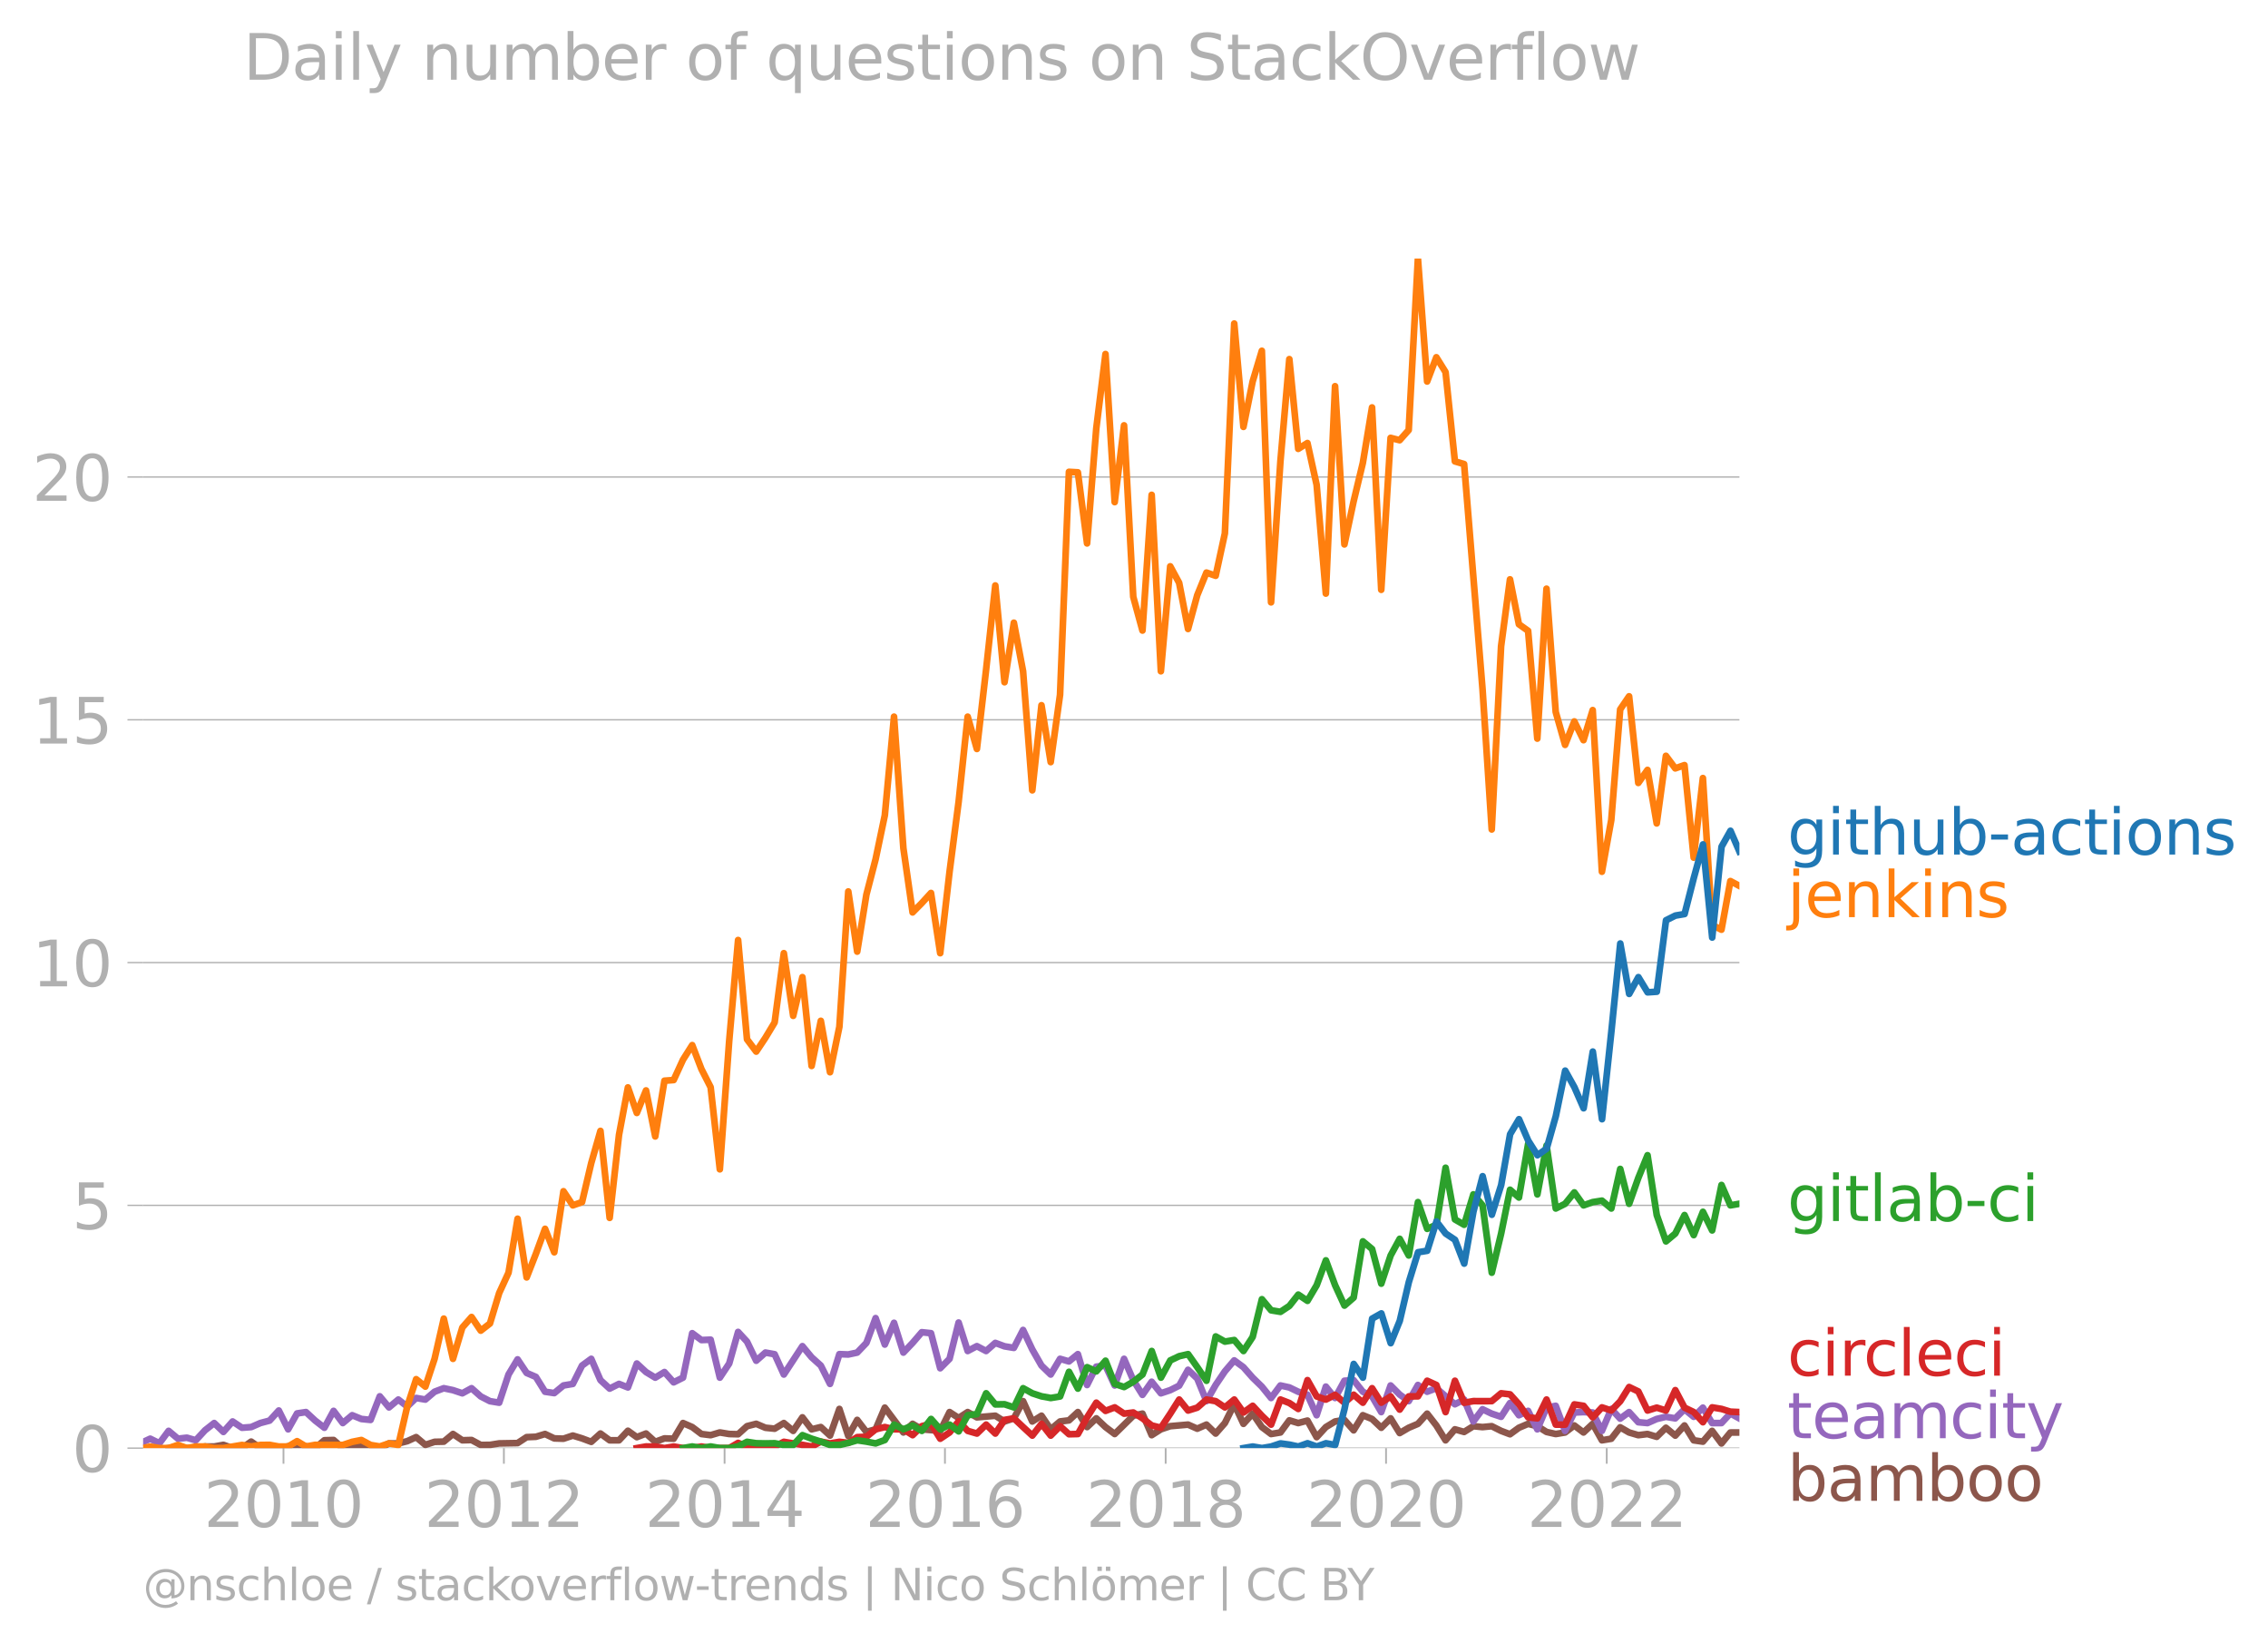 <svg xmlns="http://www.w3.org/2000/svg" xmlns:xlink="http://www.w3.org/1999/xlink" width="676.513" height="489.969" viewBox="0 0 507.385 367.477"><defs><style>*{stroke-linejoin:round;stroke-linecap:butt}</style></defs><g id="figure_1"><path id="patch_1" d="M0 367.477h507.385V0H0v367.477z" style="fill:none"/><g id="axes_1"><path id="patch_2" d="M32.015 323.95h357.12V57.838H32.015V323.95z" style="fill:none"/><g id="matplotlib.axis_1"><g id="xtick_1"><g id="line2d_1"><defs><path id="m57c855905a" d="M0 0v3.5" style="stroke:#b0b0b0;stroke-width:.4"/></defs><use xlink:href="#m57c855905a" x="63.421" y="323.95" style="fill:#b0b0b0;stroke:#b0b0b0;stroke-width:.4"/></g><g id="text_1" style="fill:#b0b0b0" transform="matrix(.14 0 0 -.14 45.606 341.588)"><defs><path id="DejaVuSans-32" d="M1228 531h2203V0H469v531q359 372 979 998 621 627 780 809 303 340 423 576 121 236 121 464 0 372-261 606-261 235-680 235-297 0-627-103-329-103-704-313v638q381 153 712 231 332 78 607 78 725 0 1156-363 431-362 431-968 0-288-108-546-107-257-392-607-78-91-497-524-418-433-1181-1211z" transform="scale(.016)"/><path id="DejaVuSans-30" d="M2034 4250q-487 0-733-480-245-479-245-1442 0-959 245-1439 246-480 733-480 491 0 736 480 246 480 246 1439 0 963-246 1442-245 480-736 480zm0 500q785 0 1199-621 414-620 414-1801 0-1178-414-1799Q2819-91 2034-91q-784 0-1198 620-414 621-414 1799 0 1181 414 1801 414 621 1198 621z" transform="scale(.016)"/><path id="DejaVuSans-31" d="M794 531h1031v3560L703 3866v575l1116 225h631V531h1031V0H794v531z" transform="scale(.016)"/></defs><use xlink:href="#DejaVuSans-32"/><use xlink:href="#DejaVuSans-30" x="63.623"/><use xlink:href="#DejaVuSans-31" x="127.246"/><use xlink:href="#DejaVuSans-30" x="190.869"/></g></g><g id="xtick_2"><use xlink:href="#m57c855905a" id="line2d_2" x="112.726" y="323.95" style="fill:#b0b0b0;stroke:#b0b0b0;stroke-width:.4"/><g id="text_2" style="fill:#b0b0b0" transform="matrix(.14 0 0 -.14 94.91 341.588)"><use xlink:href="#DejaVuSans-32"/><use xlink:href="#DejaVuSans-30" x="63.623"/><use xlink:href="#DejaVuSans-31" x="127.246"/><use xlink:href="#DejaVuSans-32" x="190.869"/></g></g><g id="xtick_3"><use xlink:href="#m57c855905a" id="line2d_3" x="162.098" y="323.95" style="fill:#b0b0b0;stroke:#b0b0b0;stroke-width:.4"/><g id="text_3" style="fill:#b0b0b0" transform="matrix(.14 0 0 -.14 144.283 341.588)"><defs><path id="DejaVuSans-34" d="M2419 4116 825 1625h1594v2491zm-166 550h794V1625h666v-525h-666V0h-628v1100H313v609l1940 2957z" transform="scale(.016)"/></defs><use xlink:href="#DejaVuSans-32"/><use xlink:href="#DejaVuSans-30" x="63.623"/><use xlink:href="#DejaVuSans-31" x="127.246"/><use xlink:href="#DejaVuSans-34" x="190.869"/></g></g><g id="xtick_4"><use xlink:href="#m57c855905a" id="line2d_4" x="211.402" y="323.95" style="fill:#b0b0b0;stroke:#b0b0b0;stroke-width:.4"/><g id="text_4" style="fill:#b0b0b0" transform="matrix(.14 0 0 -.14 193.587 341.588)"><defs><path id="DejaVuSans-36" d="M2113 2584q-425 0-674-291-248-290-248-796 0-503 248-796 249-292 674-292t673 292q248 293 248 796 0 506-248 796-248 291-673 291zm1253 1979v-575q-238 112-480 171-242 60-480 60-625 0-955-422-329-422-376-1275 184 272 462 417 279 145 613 145 703 0 1111-427 408-426 408-1160 0-719-425-1154Q2819-91 2113-91q-810 0-1238 620-428 621-428 1799 0 1106 525 1764t1409 658q238 0 480-47t505-140z" transform="scale(.016)"/></defs><use xlink:href="#DejaVuSans-32"/><use xlink:href="#DejaVuSans-30" x="63.623"/><use xlink:href="#DejaVuSans-31" x="127.246"/><use xlink:href="#DejaVuSans-36" x="190.869"/></g></g><g id="xtick_5"><use xlink:href="#m57c855905a" id="line2d_5" x="260.774" y="323.95" style="fill:#b0b0b0;stroke:#b0b0b0;stroke-width:.4"/><g id="text_5" style="fill:#b0b0b0" transform="matrix(.14 0 0 -.14 242.96 341.588)"><defs><path id="DejaVuSans-38" d="M2034 2216q-450 0-708-241-257-241-257-662 0-422 257-663 258-241 708-241t709 242q260 243 260 662 0 421-258 662-257 241-711 241zm-631 268q-406 100-633 378-226 279-226 679 0 559 398 884 399 325 1092 325 697 0 1094-325t397-884q0-400-227-679-226-278-629-378 456-106 710-416 255-309 255-755 0-679-414-1042Q2806-91 2034-91q-771 0-1186 362-414 363-414 1042 0 446 256 755 257 310 713 416zm-231 997q0-362 226-565 227-203 636-203 407 0 636 203 230 203 230 565 0 363-230 566-229 203-636 203-409 0-636-203-226-203-226-566z" transform="scale(.016)"/></defs><use xlink:href="#DejaVuSans-32"/><use xlink:href="#DejaVuSans-30" x="63.623"/><use xlink:href="#DejaVuSans-31" x="127.246"/><use xlink:href="#DejaVuSans-38" x="190.869"/></g></g><g id="xtick_6"><use xlink:href="#m57c855905a" id="line2d_6" x="310.079" y="323.95" style="fill:#b0b0b0;stroke:#b0b0b0;stroke-width:.4"/><g id="text_6" style="fill:#b0b0b0" transform="matrix(.14 0 0 -.14 292.264 341.588)"><use xlink:href="#DejaVuSans-32"/><use xlink:href="#DejaVuSans-30" x="63.623"/><use xlink:href="#DejaVuSans-32" x="127.246"/><use xlink:href="#DejaVuSans-30" x="190.869"/></g></g><g id="xtick_7"><use xlink:href="#m57c855905a" id="line2d_7" x="359.451" y="323.95" style="fill:#b0b0b0;stroke:#b0b0b0;stroke-width:.4"/><g id="text_7" style="fill:#b0b0b0" transform="matrix(.14 0 0 -.14 341.636 341.588)"><use xlink:href="#DejaVuSans-32"/><use xlink:href="#DejaVuSans-30" x="63.623"/><use xlink:href="#DejaVuSans-32" x="127.246"/><use xlink:href="#DejaVuSans-32" x="190.869"/></g></g></g><g id="matplotlib.axis_2"><g id="ytick_1"><path id="line2d_8" d="M32.015 323.95h357.12" clip-path="url(#pe0ea727a41)" style="fill:none;stroke:#b0b0b0;stroke-width:.3;stroke-linecap:square"/><g id="line2d_9"><defs><path id="m3814d44ac1" d="M0 0h-3.5" style="stroke:#b0b0b0;stroke-width:.3"/></defs><use xlink:href="#m3814d44ac1" x="32.015" y="323.95" style="fill:#b0b0b0;stroke:#b0b0b0;stroke-width:.3"/></g><use xlink:href="#DejaVuSans-30" id="text_8" style="fill:#b0b0b0" transform="matrix(.14 0 0 -.14 16.108 329.269)"/></g><g id="ytick_2"><path id="line2d_10" d="M32.015 269.641h357.12" clip-path="url(#pe0ea727a41)" style="fill:none;stroke:#b0b0b0;stroke-width:.3;stroke-linecap:square"/><use xlink:href="#m3814d44ac1" id="line2d_11" x="32.015" y="269.641" style="fill:#b0b0b0;stroke:#b0b0b0;stroke-width:.3"/><g id="text_9" style="fill:#b0b0b0" transform="matrix(.14 0 0 -.14 16.108 274.96)"><defs><path id="DejaVuSans-35" d="M691 4666h2478v-532H1269V2991q137 47 274 70 138 23 276 23 781 0 1237-428 457-428 457-1159 0-753-469-1171Q2575-91 1722-91q-294 0-599 50Q819 9 494 109v635q281-153 581-228t634-75q541 0 856 284 316 284 316 772 0 487-316 771-315 285-856 285-253 0-505-56-251-56-513-175v2344z" transform="scale(.016)"/></defs><use xlink:href="#DejaVuSans-35"/></g></g><g id="ytick_3"><path id="line2d_12" d="M32.015 215.333h357.12" clip-path="url(#pe0ea727a41)" style="fill:none;stroke:#b0b0b0;stroke-width:.3;stroke-linecap:square"/><use xlink:href="#m3814d44ac1" id="line2d_13" x="32.015" y="215.333" style="fill:#b0b0b0;stroke:#b0b0b0;stroke-width:.3"/><g id="text_10" style="fill:#b0b0b0" transform="matrix(.14 0 0 -.14 7.2 220.652)"><use xlink:href="#DejaVuSans-31"/><use xlink:href="#DejaVuSans-30" x="63.623"/></g></g><g id="ytick_4"><path id="line2d_14" d="M32.015 161.024h357.12" clip-path="url(#pe0ea727a41)" style="fill:none;stroke:#b0b0b0;stroke-width:.3;stroke-linecap:square"/><use xlink:href="#m3814d44ac1" id="line2d_15" x="32.015" y="161.024" style="fill:#b0b0b0;stroke:#b0b0b0;stroke-width:.3"/><g id="text_11" style="fill:#b0b0b0" transform="matrix(.14 0 0 -.14 7.2 166.343)"><use xlink:href="#DejaVuSans-31"/><use xlink:href="#DejaVuSans-35" x="63.623"/></g></g><g id="ytick_5"><path id="line2d_16" d="M32.015 106.716h357.12" clip-path="url(#pe0ea727a41)" style="fill:none;stroke:#b0b0b0;stroke-width:.3;stroke-linecap:square"/><use xlink:href="#m3814d44ac1" id="line2d_17" x="32.015" y="106.716" style="fill:#b0b0b0;stroke:#b0b0b0;stroke-width:.3"/><g id="text_12" style="fill:#b0b0b0" transform="matrix(.14 0 0 -.14 7.2 112.034)"><use xlink:href="#DejaVuSans-32"/><use xlink:href="#DejaVuSans-30" x="63.623"/></g></g></g><path id="line2d_18" d="m37.722 323.95 2.094-.35 1.992.35h1.993l2.06-.362 2.06.011 2.06-.373 2.06.724h2.093l2.06-1.448 2.06 1.448h4.12l4.087-.776 4.052.776 2.06-1.752 2.06-.058 2.06 1.81 2.094-.35 2.06-.012 2.06.362h2.06l2.06-1.051h2.093l1.993-.5 1.992-.902 2.06 1.729 2.06-.678 2.06-.046 2.06-1.706 2.094 1.402 2.06-.058 2.06 1.11 2.06-.024 2.06-.327 4.12-.073 2.026-1.329 2.06-.082 2.06-.619 2.06.981 2.06.07 2.094-.7 2.06.63 2.06.771 2.06-1.857 2.06 1.507h2.093l1.993-2.127 1.992 1.426 2.06-.806 2.06 1.857 2.06-.77 2.06.07 2.094-3.504 2.06.9 2.06 1.552 2.06.257 2.06-.607 2.094.35 1.992.05 1.993-1.801 2.06-.526 2.06.876 2.06.21 2.06-1.261 2.093 1.752 2.06-3.025 2.06 2.674 2.06-.502 2.06 1.904 2.094-5.957 1.992 6.044 1.993-3.591 2.06 2.686 2.06-.584 2.06-4.847 4.154 5.548 2.06-1.927 2.06 1.226 4.12.35 2.093-4.204 2.026 1.317 2.027-1.317 2.06 1.18 4.12-.362 2.06 1.284 2.093-.7 2.06-3.843 2.06 4.543 2.06-1.284 2.06 3.036 2.094-1.752 1.992-.25 1.993-1.852 2.06 3.352 2.06-1.95 2.06 1.95 2.06 1.553 4.154-4.087 2.06-.468 2.06 4.812 2.06-1.308 2.093-.7 3.985-.35 2.06.91 2.06-.91 2.06 1.996 2.06-2.347 2.094-4.205 2.06 4.38 2.06-2.278 2.06 3.002 2.06 1.553 2.094-.35 1.992-2.703 1.992.6 2.06-.548 2.06 3.702 2.06-2.254 2.06-1.25 2.094-.35 2.06 2.324 2.06-3.375 2.06.84 2.06 1.963 2.094-2.102 2.026 3.286 2.026-1.184 2.06-.876 2.06-2.278 2.06 2.64 2.06 3.317 2.094-2.453 2.06.584 2.06-1.284 2.06.198 2.06-.198 2.094 1.05 1.992.751 1.992-1.451 2.06-.876 2.06.526 2.06 1.284 2.06.467 2.094-.35 2.06-1.565 2.06 1.565 2.06-1.927 2.06 3.679 2.094-.35 1.992-2.553 1.993 1.151 2.06.607 2.06-.257 2.06.62 2.06-2.021 2.093 1.752 2.06-2.266 2.06 3.317 2.06.304 2.06-2.406 2.094 2.803 1.993-2.44 1.992-.013h0" clip-path="url(#pe0ea727a41)" style="fill:none;stroke:#8c564b;stroke-width:1.5;stroke-linecap:square"/><path id="line2d_19" d="m32.015 322.592 1.587-.744 2.06 1.016 2.06-2.768 2.094 1.752 1.992-.226 1.993.576 2.06-2.23 2.06-1.624 2.06 1.985 2.06-2.336 2.093 1.402 2.06-.152 2.06-.9 2.06-.548 2.06-2.254 2.094 4.204 1.993-3.554 1.992-.3 2.06 1.904 2.06 1.6 2.06-3.773 2.06 2.722 2.094-1.752 2.06.84 2.06.211 2.06-5.279 2.06 2.476 2.093-1.752 1.993 1.552 1.992-1.902 2.06.35 2.06-1.752 2.06-.782 2.06.432 2.094.7 2.06-1.132 2.06 1.833 2.06 1.063 2.06.339 2.094-6.307 2.026-3.383 2.026 3.033 2.06.887 2.06 3.317 2.06.304 2.06-1.705 2.094-.35 2.06-4.1 2.06-1.507 2.06 4.765 2.06 1.892 2.093-1.05 1.993.788 1.992-5.344 2.06 1.904 2.06 1.25 2.06-1.25 2.06 2.3 2.094-1.05 2.06-9.94 2.06 1.53 2.06-.081 2.06 8.49 2.094-3.153 1.992-7.07 1.993 2.165 2.06 4.275 2.06-1.822 2.06.373 2.06 4.532 4.153-6.342 2.06 2.488 2.06 1.857 2.06 4.1 2.094-6.658 1.992.075 1.993-.425 2.06-2.16 2.06-5.549 2.06 5.91 2.06-4.858 2.094 6.657 2.06-2.16 2.06-2.395 2.06.222 2.06 7.837 2.093-2.103 2.026-8.119 2.027 6.367 2.06-1.086 2.06 1.086 2.06-1.81 2.06.76 2.093.35 2.06-4.006 2.06 4.356 2.06 3.609 2.06 1.997 2.094-3.504 1.992.576 1.993-1.627 2.06 6.903 2.06-4.1 2.06-.245 2.06 4.45 2.094-5.957 2.06 4.765 2.06 3.294 2.06-2.932 2.06 2.582 2.093-.701 1.993-1.001 1.992-3.554 2.06 1.95 2.06 5.057 2.06-3.608 2.06-3.049 2.094-2.452 2.06 1.518 2.06 2.336 2.06 2.009 2.06 2.546 2.094-2.803 1.992.438 1.992.963 2.06.666 2.06 4.59 2.06-6.4 2.06 2.546 2.094-3.854 2.06-.14 2.06 2.592 2.06 1.028 2.06 3.527 2.094-5.956 2.026 2.03 2.026 1.473 2.06-3.608 2.06 1.506 2.06-.782 4.154 3.585 2.06-1.05 2.06 4.904 2.06-2.733 2.06.981 2.094.701 1.992-3.078 1.992 2.728 2.06-.97 2.06 4.123 2.06-4.847 2.06-.408 2.094 5.606 2.06-4.111 2.06-.094 2.06.094 2.06 4.11 2.094-4.905 1.992 2.165 1.993-1.464 2.06 2.266 2.06.187 2.06-.911 2.06-.49 2.093.35 2.06-2.033 2.06 1.682 2.06-2.044 2.06 3.446h2.094l1.993-2.153 1.992 1.102h0" clip-path="url(#pe0ea727a41)" style="fill:none;stroke:#9467bd;stroke-width:1.5;stroke-linecap:square"/><path id="line2d_20" d="m142.477 323.95 2.06-.362 2.06.011 2.06.35 2.06-.35 2.094.35h2.06l2.06-.35 2.06.35h4.154l1.992-1.163 1.993.813 2.06.35 2.06-.35 2.06-.011 2.06-1.04 2.093.35 2.06.328 2.06.373 2.06-1.097 2.06.397 2.094-.35 1.992.237 1.993-1.289 2.06-.082 2.06-1.67 2.06-.502 2.06.502h2.094l2.06 1.308 2.06-2.008 2.06-.526 2.06 3.329 2.093-1.402 2.026-2.489 2.027 2.139 2.06.595 2.06-1.997 2.06 1.997 2.06-3.048 2.093-.35 2.06 1.95 2.06 1.904 2.06-2.628 2.06 2.628 2.094-2.102 1.992 1.801 1.993-.05 2.06-3.725 2.06-3.282 2.06 1.833 2.06-.782 2.094 1.401 2.06-.256 2.06 1.308 2.06 1.588 2.06.514 2.093-3.154 1.993-3.153 1.992 2.453 2.06-.643 2.06-1.81 2.06.362 2.06 1.39 2.094-1.752 2.06 2.897 2.06-1.495 2.06 2.219 2.06 1.985 2.094-5.606 1.992.776 1.992 1.326 2.06-6.447 2.06 3.644 2.06.701 2.06-1.051 2.094 1.752 2.06-1.787 2.06 1.787 2.06-3.235 2.06 3.235 2.094-1.402 2.026 2.948 2.026-2.948 2.06-.023 2.06-3.48 2.06.946 2.06 6.061 2.094-7.007 2.06 4.928 2.06-.374 2.06.012 2.06-.012 2.094-1.751 1.992.237 1.992 2.215 2.06 2.932 2.06.222 2.06-4.205 2.06 5.606h2.094l2.06-4.52 2.06.316 2.06 2.58 2.06-2.23 2.094.7 1.992-2.064 1.993-3.19 2.06.992 2.06 4.263 2.06-.643 2.06.643 2.093-4.555 2.06 3.912 2.06.993 2.06 2.266 2.06-3.317 2.094.35 1.993.614 1.992.087" clip-path="url(#pe0ea727a41)" style="fill:none;stroke:#d62728;stroke-width:1.5;stroke-linecap:square"/><g id="text_13" style="fill:#1f77b4" transform="matrix(.14 0 0 -.14 399.849 191.173)"><defs><path id="DejaVuSans-67" d="M2906 1791q0 625-258 968-257 344-723 344-462 0-720-344-258-343-258-968 0-622 258-966t720-344q466 0 723 344 258 344 258 966zm575-1357q0-893-397-1329-396-436-1215-436-303 0-572 45t-522 139v559q253-137 500-202 247-66 503-66 566 0 847 295t281 892v285q-178-310-456-463T1784 0Q1141 0 747 490 353 981 353 1791q0 812 394 1302 394 491 1037 491 388 0 666-153t456-462v531h575V434z" transform="scale(.016)"/><path id="DejaVuSans-69" d="M603 3500h575V0H603v3500zm0 1363h575v-729H603v729z" transform="scale(.016)"/><path id="DejaVuSans-74" d="M1172 4494v-994h1184v-447H1172V1153q0-428 117-550t477-122h590V0h-590q-666 0-919 248-253 249-253 905v1900H172v447h422v994h578z" transform="scale(.016)"/><path id="DejaVuSans-68" d="M3513 2113V0h-575v2094q0 497-194 743-194 247-581 247-466 0-735-297-269-296-269-809V0H581v4863h578V2956q207 316 486 472 280 156 646 156 603 0 912-373 310-373 310-1098z" transform="scale(.016)"/><path id="DejaVuSans-75" d="M544 1381v2119h575V1403q0-497 193-746 194-248 582-248 465 0 735 297 271 297 271 810v1984h575V0h-575v538q-209-319-486-474-276-155-642-155-603 0-916 375-312 375-312 1097zm1447 2203z" transform="scale(.016)"/><path id="DejaVuSans-62" d="M3116 1747q0 634-261 995t-717 361q-457 0-718-361t-261-995q0-634 261-995t718-361q456 0 717 361t261 995zM1159 2969q182 312 458 463 277 152 661 152 638 0 1036-506 399-506 399-1331T3314 415Q2916-91 2278-91q-384 0-661 152-276 152-458 464V0H581v4863h578V2969z" transform="scale(.016)"/><path id="DejaVuSans-2d" d="M313 2009h1684v-512H313v512z" transform="scale(.016)"/><path id="DejaVuSans-61" d="M2194 1759q-697 0-966-159t-269-544q0-306 202-486 202-179 548-179 479 0 768 339t289 901v128h-572zm1147 238V0h-575v531q-197-318-491-470T1556-91q-537 0-855 302-317 302-317 808 0 590 395 890 396 300 1180 300h807v57q0 397-261 614t-733 217q-300 0-585-72-284-72-546-216v532q315 122 612 182 297 61 578 61 760 0 1135-394 375-393 375-1193z" transform="scale(.016)"/><path id="DejaVuSans-63" d="M3122 3366v-538q-244 135-489 202t-495 67q-560 0-870-355-309-354-309-995t309-996q310-354 870-354 250 0 495 67t489 202V134Q2881 22 2623-34q-257-57-548-57-791 0-1257 497-465 497-465 1341 0 856 470 1346 471 491 1290 491 265 0 518-55 253-54 491-163z" transform="scale(.016)"/><path id="DejaVuSans-6f" d="M1959 3097q-462 0-731-361t-269-989q0-628 267-989 268-361 733-361 460 0 728 362 269 363 269 988 0 622-269 986-268 364-728 364zm0 487q750 0 1178-488 429-487 429-1349 0-859-429-1349Q2709-91 1959-91q-753 0-1180 489-426 490-426 1349 0 862 426 1349 427 488 1180 488z" transform="scale(.016)"/><path id="DejaVuSans-6e" d="M3513 2113V0h-575v2094q0 497-194 743-194 247-581 247-466 0-735-297-269-296-269-809V0H581v3500h578v-544q207 316 486 472 280 156 646 156 603 0 912-373 310-373 310-1098z" transform="scale(.016)"/><path id="DejaVuSans-73" d="M2834 3397v-544q-243 125-506 187-262 63-544 63-428 0-642-131t-214-394q0-200 153-314t616-217l197-44q612-131 870-370t258-667q0-488-386-773Q2250-91 1575-91q-281 0-586 55T347 128v594q319-166 628-249 309-82 613-82 406 0 624 139 219 139 219 392 0 234-158 359-157 125-692 241l-200 47q-534 112-772 345-237 233-237 639 0 494 350 762 350 269 994 269 318 0 599-47 282-46 519-140z" transform="scale(.016)"/></defs><use xlink:href="#DejaVuSans-67"/><use xlink:href="#DejaVuSans-69" x="63.477"/><use xlink:href="#DejaVuSans-74" x="91.26"/><use xlink:href="#DejaVuSans-68" x="130.469"/><use xlink:href="#DejaVuSans-75" x="193.848"/><use xlink:href="#DejaVuSans-62" x="257.227"/><use xlink:href="#DejaVuSans-2d" x="320.703"/><use xlink:href="#DejaVuSans-61" x="356.787"/><use xlink:href="#DejaVuSans-63" x="418.066"/><use xlink:href="#DejaVuSans-74" x="473.047"/><use xlink:href="#DejaVuSans-69" x="512.256"/><use xlink:href="#DejaVuSans-6f" x="540.039"/><use xlink:href="#DejaVuSans-6e" x="601.221"/><use xlink:href="#DejaVuSans-73" x="664.6"/></g><g id="text_14" style="fill:#ff7f0e" transform="matrix(.14 0 0 -.14 399.849 205.173)"><defs><path id="DejaVuSans-6a" d="M603 3500h575V-63q0-668-255-968-254-300-820-300h-219v487H38q328 0 446 152Q603-541 603-63v3563zm0 1363h575v-729H603v729z" transform="scale(.016)"/><path id="DejaVuSans-65" d="M3597 1894v-281H953q38-594 358-905t892-311q331 0 642 81t618 244V178Q3153 47 2828-22t-659-69q-838 0-1327 487-489 488-489 1320 0 859 464 1363 464 505 1252 505 706 0 1117-455 411-454 411-1235zm-575 169q-6 471-264 752-258 282-683 282-481 0-770-272t-333-766l2050 4z" transform="scale(.016)"/><path id="DejaVuSans-6b" d="M581 4863h578V1991l1716 1509h734L1753 1863 3688 0h-750L1159 1709V0H581v4863z" transform="scale(.016)"/></defs><use xlink:href="#DejaVuSans-6a"/><use xlink:href="#DejaVuSans-65" x="27.783"/><use xlink:href="#DejaVuSans-6e" x="89.307"/><use xlink:href="#DejaVuSans-6b" x="152.686"/><use xlink:href="#DejaVuSans-69" x="210.596"/><use xlink:href="#DejaVuSans-6e" x="238.379"/><use xlink:href="#DejaVuSans-73" x="301.758"/></g><g id="text_15" style="fill:#2ca02c" transform="matrix(.14 0 0 -.14 399.849 273.154)"><defs><path id="DejaVuSans-6c" d="M603 4863h575V0H603v4863z" transform="scale(.016)"/></defs><use xlink:href="#DejaVuSans-67"/><use xlink:href="#DejaVuSans-69" x="63.477"/><use xlink:href="#DejaVuSans-74" x="91.26"/><use xlink:href="#DejaVuSans-6c" x="130.469"/><use xlink:href="#DejaVuSans-61" x="158.252"/><use xlink:href="#DejaVuSans-62" x="219.531"/><use xlink:href="#DejaVuSans-2d" x="283.008"/><use xlink:href="#DejaVuSans-63" x="319.092"/><use xlink:href="#DejaVuSans-69" x="374.072"/></g><g id="text_16" style="fill:#d62728" transform="matrix(.14 0 0 -.14 399.849 307.74)"><defs><path id="DejaVuSans-72" d="M2631 2963q-97 56-211 82-114 27-251 27-488 0-749-317t-261-911V0H581v3500h578v-544q182 319 472 473 291 155 707 155 59 0 131-8 72-7 159-23l3-590z" transform="scale(.016)"/></defs><use xlink:href="#DejaVuSans-63"/><use xlink:href="#DejaVuSans-69" x="54.98"/><use xlink:href="#DejaVuSans-72" x="82.764"/><use xlink:href="#DejaVuSans-63" x="121.627"/><use xlink:href="#DejaVuSans-6c" x="176.607"/><use xlink:href="#DejaVuSans-65" x="204.391"/><use xlink:href="#DejaVuSans-63" x="265.914"/><use xlink:href="#DejaVuSans-69" x="320.895"/></g><g id="text_17" style="fill:#9467bd" transform="matrix(.14 0 0 -.14 399.849 321.74)"><defs><path id="DejaVuSans-6d" d="M3328 2828q216 388 516 572t706 184q547 0 844-383 297-382 297-1088V0h-578v2094q0 503-179 746-178 244-543 244-447 0-707-297-259-296-259-809V0h-578v2094q0 506-178 748t-550 242q-441 0-701-298-259-298-259-808V0H581v3500h578v-544q197 322 472 475t653 153q382 0 649-194 267-193 395-562z" transform="scale(.016)"/><path id="DejaVuSans-79" d="M2059-325q-243-625-475-815-231-191-618-191H506v481h338q237 0 368 113 132 112 291 531l103 262L191 3500h609L1894 763l1094 2737h609L2059-325z" transform="scale(.016)"/></defs><use xlink:href="#DejaVuSans-74"/><use xlink:href="#DejaVuSans-65" x="39.209"/><use xlink:href="#DejaVuSans-61" x="100.732"/><use xlink:href="#DejaVuSans-6d" x="162.012"/><use xlink:href="#DejaVuSans-63" x="259.424"/><use xlink:href="#DejaVuSans-69" x="314.404"/><use xlink:href="#DejaVuSans-74" x="342.188"/><use xlink:href="#DejaVuSans-79" x="381.396"/></g><g id="text_18" style="fill:#8c564b" transform="matrix(.14 0 0 -.14 399.849 335.74)"><use xlink:href="#DejaVuSans-62"/><use xlink:href="#DejaVuSans-61" x="63.477"/><use xlink:href="#DejaVuSans-6d" x="124.756"/><use xlink:href="#DejaVuSans-62" x="222.168"/><use xlink:href="#DejaVuSans-6f" x="285.645"/><use xlink:href="#DejaVuSans-6f" x="346.826"/></g><g id="text_19" style="fill:#b0b0b0" transform="matrix(.097 0 0 -.097 32.015 357.986)"><defs><path id="DejaVuSans-40" d="M2381 1678q0-447 222-702 222-254 610-254 384 0 604 256 221 256 221 700 0 438-225 695-225 258-607 258-378 0-602-256-223-256-223-697zm1703-934q-187-241-429-355t-564-114q-538 0-874 389t-336 1014q0 625 337 1015 338 391 873 391 322 0 565-117 244-117 428-354v409h447V722q457 69 714 417 258 349 258 902 0 334-99 628-98 294-298 544-325 409-792 626t-1017 217q-384 0-738-102-353-101-653-301-490-319-767-836-276-517-276-1120 0-497 179-932 180-434 521-765 328-325 759-495 431-171 922-171 403 0 792 136t714 389l281-347q-390-303-851-464t-936-161q-578 0-1091 205-512 205-912 595Q841 78 631 592q-209 514-209 1105 0 569 212 1084 213 516 607 907 403 396 931 607t1119 211q662 0 1229-272 568-271 952-771 234-307 357-666 124-359 124-744 0-822-497-1297T4084 263v481z" transform="scale(.016)"/><path id="DejaVuSans-2f" d="M1625 4666h531L531-594H0l1625 5260z" transform="scale(.016)"/><path id="DejaVuSans-76" d="M191 3500h609L1894 563l1094 2937h609L2284 0h-781L191 3500z" transform="scale(.016)"/><path id="DejaVuSans-66" d="M2375 4863v-479h-550q-309 0-430-125-120-125-120-450v-309h947v-447h-947V0H697v3053H147v447h550v244q0 584 272 851 272 268 862 268h544z" transform="scale(.016)"/><path id="DejaVuSans-77" d="M269 3500h575l719-2731 715 2731h678l719-2731 716 2731h575L4050 0h-678l-753 2869L1863 0h-679L269 3500z" transform="scale(.016)"/><path id="DejaVuSans-64" d="M2906 2969v1894h575V0h-575v525q-181-312-458-464-276-152-664-152-634 0-1033 506-398 507-398 1332t398 1331q399 506 1033 506 388 0 664-152 277-151 458-463zM947 1747q0-634 261-995t717-361q456 0 718 361 263 361 263 995t-263 995q-262 361-718 361t-717-361q-261-361-261-995z" transform="scale(.016)"/><path id="DejaVuSans-7c" d="M1344 4891v-6400H813v6400h531z" transform="scale(.016)"/><path id="DejaVuSans-4e" d="M628 4666h850L3547 763v3903h612V0h-850L1241 3903V0H628v4666z" transform="scale(.016)"/><path id="DejaVuSans-53" d="M3425 4513v-616q-359 172-678 256-319 85-616 85-515 0-795-200t-280-569q0-310 186-468 186-157 705-254l381-78q706-135 1042-474t336-907q0-679-455-1029Q2797-91 1919-91q-331 0-705 75-373 75-773 222v650q384-215 753-325 369-109 725-109 540 0 834 212 294 213 294 607 0 343-211 537t-692 291l-385 75q-706 140-1022 440-315 300-315 835 0 619 436 975t1201 356q329 0 669-60 341-59 697-177z" transform="scale(.016)"/><path id="DejaVuSans-f6" d="M1959 3097q-462 0-731-361t-269-989q0-628 267-989 268-361 733-361 460 0 728 362 269 363 269 988 0 622-269 986-268 364-728 364zm0 487q750 0 1178-488 429-487 429-1349 0-859-429-1349Q2709-91 1959-91q-753 0-1180 489-426 490-426 1349 0 862 426 1349 427 488 1180 488zm295 1266h634v-631h-634v631zm-1222 0h634v-631h-634v631z" transform="scale(.016)"/><path id="DejaVuSans-43" d="M4122 4306v-665q-319 297-680 443-361 147-767 147-800 0-1225-489t-425-1414q0-922 425-1411t1225-489q406 0 767 147t680 444V359q-331-225-702-338-370-112-782-112-1060 0-1670 648-609 649-609 1771 0 1125 609 1773 610 649 1670 649 418 0 788-111 371-111 696-333z" transform="scale(.016)"/><path id="DejaVuSans-42" d="M1259 2228V519h1013q509 0 754 211 246 211 246 645 0 438-246 645-245 208-754 208H1259zm0 1919V2741h935q462 0 688 173 227 174 227 530 0 353-227 528-226 175-688 175h-935zm-631 519h1613q722 0 1112-300 391-300 391-853 0-429-200-682t-588-315q466-100 724-418 258-317 258-792 0-625-425-966Q3088 0 2303 0H628v4666z" transform="scale(.016)"/><path id="DejaVuSans-59" d="M-13 4666h679l1293-1919 1285 1919h678L2272 2222V0h-634v2222L-13 4666z" transform="scale(.016)"/></defs><use xlink:href="#DejaVuSans-40"/><use xlink:href="#DejaVuSans-6e" x="100"/><use xlink:href="#DejaVuSans-73" x="163.379"/><use xlink:href="#DejaVuSans-63" x="215.479"/><use xlink:href="#DejaVuSans-68" x="270.459"/><use xlink:href="#DejaVuSans-6c" x="333.838"/><use xlink:href="#DejaVuSans-6f" x="361.621"/><use xlink:href="#DejaVuSans-65" x="422.803"/><use xlink:href="#DejaVuSans-20" x="484.326"/><use xlink:href="#DejaVuSans-2f" x="516.113"/><use xlink:href="#DejaVuSans-20" x="549.805"/><use xlink:href="#DejaVuSans-73" x="581.592"/><use xlink:href="#DejaVuSans-74" x="633.691"/><use xlink:href="#DejaVuSans-61" x="672.9"/><use xlink:href="#DejaVuSans-63" x="734.18"/><use xlink:href="#DejaVuSans-6b" x="789.16"/><use xlink:href="#DejaVuSans-6f" x="843.445"/><use xlink:href="#DejaVuSans-76" x="904.627"/><use xlink:href="#DejaVuSans-65" x="963.807"/><use xlink:href="#DejaVuSans-72" x="1025.33"/><use xlink:href="#DejaVuSans-66" x="1066.443"/><use xlink:href="#DejaVuSans-6c" x="1101.648"/><use xlink:href="#DejaVuSans-6f" x="1129.432"/><use xlink:href="#DejaVuSans-77" x="1190.613"/><use xlink:href="#DejaVuSans-2d" x="1272.4"/><use xlink:href="#DejaVuSans-74" x="1308.484"/><use xlink:href="#DejaVuSans-72" x="1347.693"/><use xlink:href="#DejaVuSans-65" x="1386.557"/><use xlink:href="#DejaVuSans-6e" x="1448.08"/><use xlink:href="#DejaVuSans-64" x="1511.459"/><use xlink:href="#DejaVuSans-73" x="1574.936"/><use xlink:href="#DejaVuSans-20" x="1627.035"/><use xlink:href="#DejaVuSans-7c" x="1658.822"/><use xlink:href="#DejaVuSans-20" x="1692.514"/><use xlink:href="#DejaVuSans-4e" x="1724.301"/><use xlink:href="#DejaVuSans-69" x="1799.105"/><use xlink:href="#DejaVuSans-63" x="1826.889"/><use xlink:href="#DejaVuSans-6f" x="1881.869"/><use xlink:href="#DejaVuSans-20" x="1943.051"/><use xlink:href="#DejaVuSans-53" x="1974.838"/><use xlink:href="#DejaVuSans-63" x="2038.314"/><use xlink:href="#DejaVuSans-68" x="2093.295"/><use xlink:href="#DejaVuSans-6c" x="2156.674"/><use xlink:href="#DejaVuSans-f6" x="2184.457"/><use xlink:href="#DejaVuSans-6d" x="2245.639"/><use xlink:href="#DejaVuSans-65" x="2343.051"/><use xlink:href="#DejaVuSans-72" x="2404.574"/><use xlink:href="#DejaVuSans-20" x="2445.688"/><use xlink:href="#DejaVuSans-7c" x="2477.475"/><use xlink:href="#DejaVuSans-20" x="2511.166"/><use xlink:href="#DejaVuSans-43" x="2542.953"/><use xlink:href="#DejaVuSans-43" x="2612.777"/><use xlink:href="#DejaVuSans-20" x="2682.602"/><use xlink:href="#DejaVuSans-42" x="2714.389"/><use xlink:href="#DejaVuSans-59" x="2777.492"/></g><g id="text_20" style="fill:#b0b0b0" transform="matrix(.14 0 0 -.14 54.43 17.838)"><defs><path id="DejaVuSans-44" d="M1259 4147V519h763q966 0 1414 437 448 438 448 1382 0 937-448 1373t-1414 436h-763zm-631 519h1297q1356 0 1990-564 635-564 635-1764 0-1207-638-1773Q3275 0 1925 0H628v4666z" transform="scale(.016)"/><path id="DejaVuSans-71" d="M947 1747q0-634 261-995t717-361q456 0 718 361 263 361 263 995t-263 995q-262 361-718 361t-717-361q-261-361-261-995zM2906 525q-181-312-458-464-276-152-664-152-634 0-1033 506-398 507-398 1332t398 1331q399 506 1033 506 388 0 664-152 277-151 458-463v531h575v-4831h-575V525z" transform="scale(.016)"/><path id="DejaVuSans-4f" d="M2522 4238q-688 0-1093-513-404-512-404-1397 0-881 404-1394 405-512 1093-512 687 0 1089 512 402 513 402 1394 0 885-402 1397-402 513-1089 513zm0 512q981 0 1568-658 588-658 588-1764 0-1103-588-1761Q3503-91 2522-91q-984 0-1574 656-589 657-589 1763t589 1764q590 658 1574 658z" transform="scale(.016)"/></defs><use xlink:href="#DejaVuSans-44"/><use xlink:href="#DejaVuSans-61" x="77.002"/><use xlink:href="#DejaVuSans-69" x="138.281"/><use xlink:href="#DejaVuSans-6c" x="166.064"/><use xlink:href="#DejaVuSans-79" x="193.848"/><use xlink:href="#DejaVuSans-20" x="253.027"/><use xlink:href="#DejaVuSans-6e" x="284.814"/><use xlink:href="#DejaVuSans-75" x="348.193"/><use xlink:href="#DejaVuSans-6d" x="411.572"/><use xlink:href="#DejaVuSans-62" x="508.984"/><use xlink:href="#DejaVuSans-65" x="572.461"/><use xlink:href="#DejaVuSans-72" x="633.984"/><use xlink:href="#DejaVuSans-20" x="675.098"/><use xlink:href="#DejaVuSans-6f" x="706.885"/><use xlink:href="#DejaVuSans-66" x="768.066"/><use xlink:href="#DejaVuSans-20" x="803.271"/><use xlink:href="#DejaVuSans-71" x="835.059"/><use xlink:href="#DejaVuSans-75" x="898.535"/><use xlink:href="#DejaVuSans-65" x="961.914"/><use xlink:href="#DejaVuSans-73" x="1023.438"/><use xlink:href="#DejaVuSans-74" x="1075.537"/><use xlink:href="#DejaVuSans-69" x="1114.746"/><use xlink:href="#DejaVuSans-6f" x="1142.529"/><use xlink:href="#DejaVuSans-6e" x="1203.711"/><use xlink:href="#DejaVuSans-73" x="1267.09"/><use xlink:href="#DejaVuSans-20" x="1319.189"/><use xlink:href="#DejaVuSans-6f" x="1350.977"/><use xlink:href="#DejaVuSans-6e" x="1412.158"/><use xlink:href="#DejaVuSans-20" x="1475.537"/><use xlink:href="#DejaVuSans-53" x="1507.324"/><use xlink:href="#DejaVuSans-74" x="1570.801"/><use xlink:href="#DejaVuSans-61" x="1610.01"/><use xlink:href="#DejaVuSans-63" x="1671.289"/><use xlink:href="#DejaVuSans-6b" x="1726.27"/><use xlink:href="#DejaVuSans-4f" x="1784.18"/><use xlink:href="#DejaVuSans-76" x="1862.891"/><use xlink:href="#DejaVuSans-65" x="1922.07"/><use xlink:href="#DejaVuSans-72" x="1983.594"/><use xlink:href="#DejaVuSans-66" x="2024.707"/><use xlink:href="#DejaVuSans-6c" x="2059.912"/><use xlink:href="#DejaVuSans-6f" x="2087.695"/><use xlink:href="#DejaVuSans-77" x="2148.877"/></g><path id="line2d_21" d="m152.811 323.95 2.06-.362 2.06.362 2.06-.362 2.06.362h2.094l1.992-.388 1.993-1.014 2.06.316 2.06.035 2.06-.035 2.06.385h2.093l2.06-2.196 2.06.795 2.06.654 2.06.747h2.094l1.992-.463 1.993-.588 2.06.304 2.06.397 2.06-.76 2.06-3.445 2.094 1.051 2.06-.864 2.06 1.215 2.06-2.663 2.06 2.312 2.093-1.05 2.026 1.51 2.027-3.613 2.06-.245 2.06-4.66 2.06 2.487 2.06-.035 2.093.701 2.06-4.286 2.06 1.133 2.06.677 2.06.374 2.094-.35 1.992-5.507 1.993 3.754 2.06-4.788 2.06.934 2.06-2.382 2.06 5.185 2.094.701 2.06-1.18 2.06-1.623 2.06-5.256 2.06 5.957 2.093-3.854 1.993-.939 1.992-.463 2.06 2.92 2.06 3.037 2.06-9.916 2.06 1.156 2.094-.35 2.06 2.452 2.06-3.153 2.06-8.432 2.06 2.476 2.094.35 1.992-1.326 1.992-2.528 2.06 1.39 2.06-3.492 2.06-5.56 2.06 5.56 2.094 4.554 2.06-1.787 2.06-12.578 2.06 1.717 2.06 7.743 2.094-6.307 2.026-3.72 2.026 3.72 2.06-11.936 2.06 5.98 2.06-.911 2.06-12.754 2.094 11.563 2.06 1.19 2.06-6.796 2.06 2.452 2.06 15.066 2.094-8.759 1.992-9.798 1.992 1.74 2.06-12.007 2.06 11.306 2.06-10.944 2.06 14.097 2.094-1.051 2.06-2.546 2.06 2.896 2.06-.724 2.06-.327 2.094 1.752 1.992-8.847 1.993 7.796 2.06-5.805 2.06-5.057 2.06 13.385 2.06 5.886 2.093-1.752 2.06-4.134 2.06 4.484 2.06-5.209 2.06 4.158 2.094-10.16 1.993 4.554 1.992-.35" clip-path="url(#pe0ea727a41)" style="fill:none;stroke:#2ca02c;stroke-width:1.5;stroke-linecap:square"/><path id="line2d_22" d="m32.015 323.95 1.587-.35 2.06.35h2.06l2.094-.7 1.992.7 1.993-.35 2.06-.012 2.06.362h2.06l4.153-.7 2.06.338 2.06-.339 2.06-.023 2.06.373h2.094l1.993-1.2 1.992 1.2 2.06-.373 6.18.023 2.094-.7 2.06-.41 2.06 1.11 2.06.339 2.06-.69 2.093.351 1.993-8.61 1.992-6.106 2.06 1.659 2.06-6.214 2.06-8.993 2.06 8.993 2.094-7.007 2.06-2.348 2.06 3.048 2.06-1.6 2.06-6.809 2.094-4.555 2.026-12.07 2.026 13.122 2.06-5.256 2.06-5.606 2.06 5.244 2.06-13.653 2.094 3.153 2.06-.724 2.06-8.736 2.06-7.194 2.06 19.457 2.093-18.57 1.993-10.611 1.992 5.706 2.06-5.034 2.06 10.29 2.06-12.462 2.06-.152 2.094-4.555 2.06-3.258 2.06 5.36 2.06 4.053 2.06 18.372 2.094-28.731 1.992-22.562 1.993 22.211 2.06 2.745 2.06-3.095 2.06-3.422 2.06-15.499 2.093 14.016 2.06-8.655 2.06 19.867 2.06-10.091 2.06 11.492 2.094-10.16 1.992-30.271 1.993 13.452 2.06-12.754 2.06-7.918 2.06-9.823 2.06-22.062 2.094 29.432 2.06 14.354 2.06-2.09 2.06-2.255 2.06 13.466 2.093-18.22 2.026-15.633 2.027-19.054 2.06 7.218 2.06-17.729 2.06-18.839 2.06 21.642 2.093-13.314 2.06 10.861 2.06 26.63 2.06-19.026 2.06 12.718 2.094-15.066 1.992-49.866 1.993.112 2.06 15.896 2.06-25.706 2.06-16.655 2.06 33.123 2.094-17.169 2.06 38.355 2.06 7.545 2.06-30.355 2.06 39.464 2.093-23.475 1.993 3.692 1.992 10.323 2.06-7.556 2.06-5.057 2.06.712 2.06-9.472 2.094-46.95 2.06 23.113 2.06-10.15 2.06-6.867 2.06 56.27 2.094-31.533 1.992-22.875 1.992 20.072 2.06-1.297 2.06 9.355 2.06 24.317 2.06-46.39 2.094 35.388 2.06-9.636 2.06-8.584 2.06-12.415 2.06 40.796 2.094-33.987 2.026.52 2.026-2.272 2.06-38.366 2.06 27.504 2.06-5.419 2.06 3.317 2.094 19.972 2.06.607 4.12 50.326 2.06 31.406 2.094-40.995 1.992-14.953 1.992 10.048 2.06 1.46 2.06 24.118 2.06-33.532 2.06 27.575 2.094 7.358 2.06-5.244 2.06 4.193 2.06-6.727 2.06 36.159 2.094-11.563 1.992-24.751 1.993-2.929 2.06 19.376 2.06-2.908 2.06 11.96 2.06-15.113 2.093 2.803 2.06-.724 2.06 20.695 2.06-17.799 2.06 32.866 2.094 1.05 1.993-10.873 1.992 1.063h0" clip-path="url(#pe0ea727a41)" style="fill:none;stroke:#ff7f0e;stroke-width:1.5;stroke-linecap:square"/><path id="line2d_23" d="m278.2 323.95 2.06-.35 2.06.35 2.06-.35 2.094-.701 1.992.275 1.992.425 2.06-.735 2.06.735 2.06-.735 2.06.385 2.094-8.059 2.06-10.067 2.06 3.06 2.06-13.198 2.06-1.168 2.094 6.657 2.026-4.99 2.026-8.674 2.06-6.67 2.06-.338 2.06-6.54 2.06 2.686 2.094 1.402 2.06 5.325 2.06-11.632 2.06-7.919 2.06 8.62 2.094-6.658 1.992-11.35 1.992-3.366 2.06 4.789 2.06 3.27 2.06-1.46 2.06-7.3 2.094-10.16 2.06 3.702 2.06 4.707 2.06-12.672 2.06 15.124 2.094-19.62 1.992-19.684 1.993 11.274 2.06-3.749 2.06 3.399 2.06-.14 2.06-15.978 2.093-1.05 2.06-.351 2.06-8.059 2.06-7.51 2.06 20.825 2.094-20.322 1.993-3.554 1.992 4.605" clip-path="url(#pe0ea727a41)" style="fill:none;stroke:#1f77b4;stroke-width:1.5;stroke-linecap:square"/></g></g><defs><clipPath id="pe0ea727a41"><path d="M32.015 57.838h357.12V323.95H32.015z"/></clipPath></defs></svg>